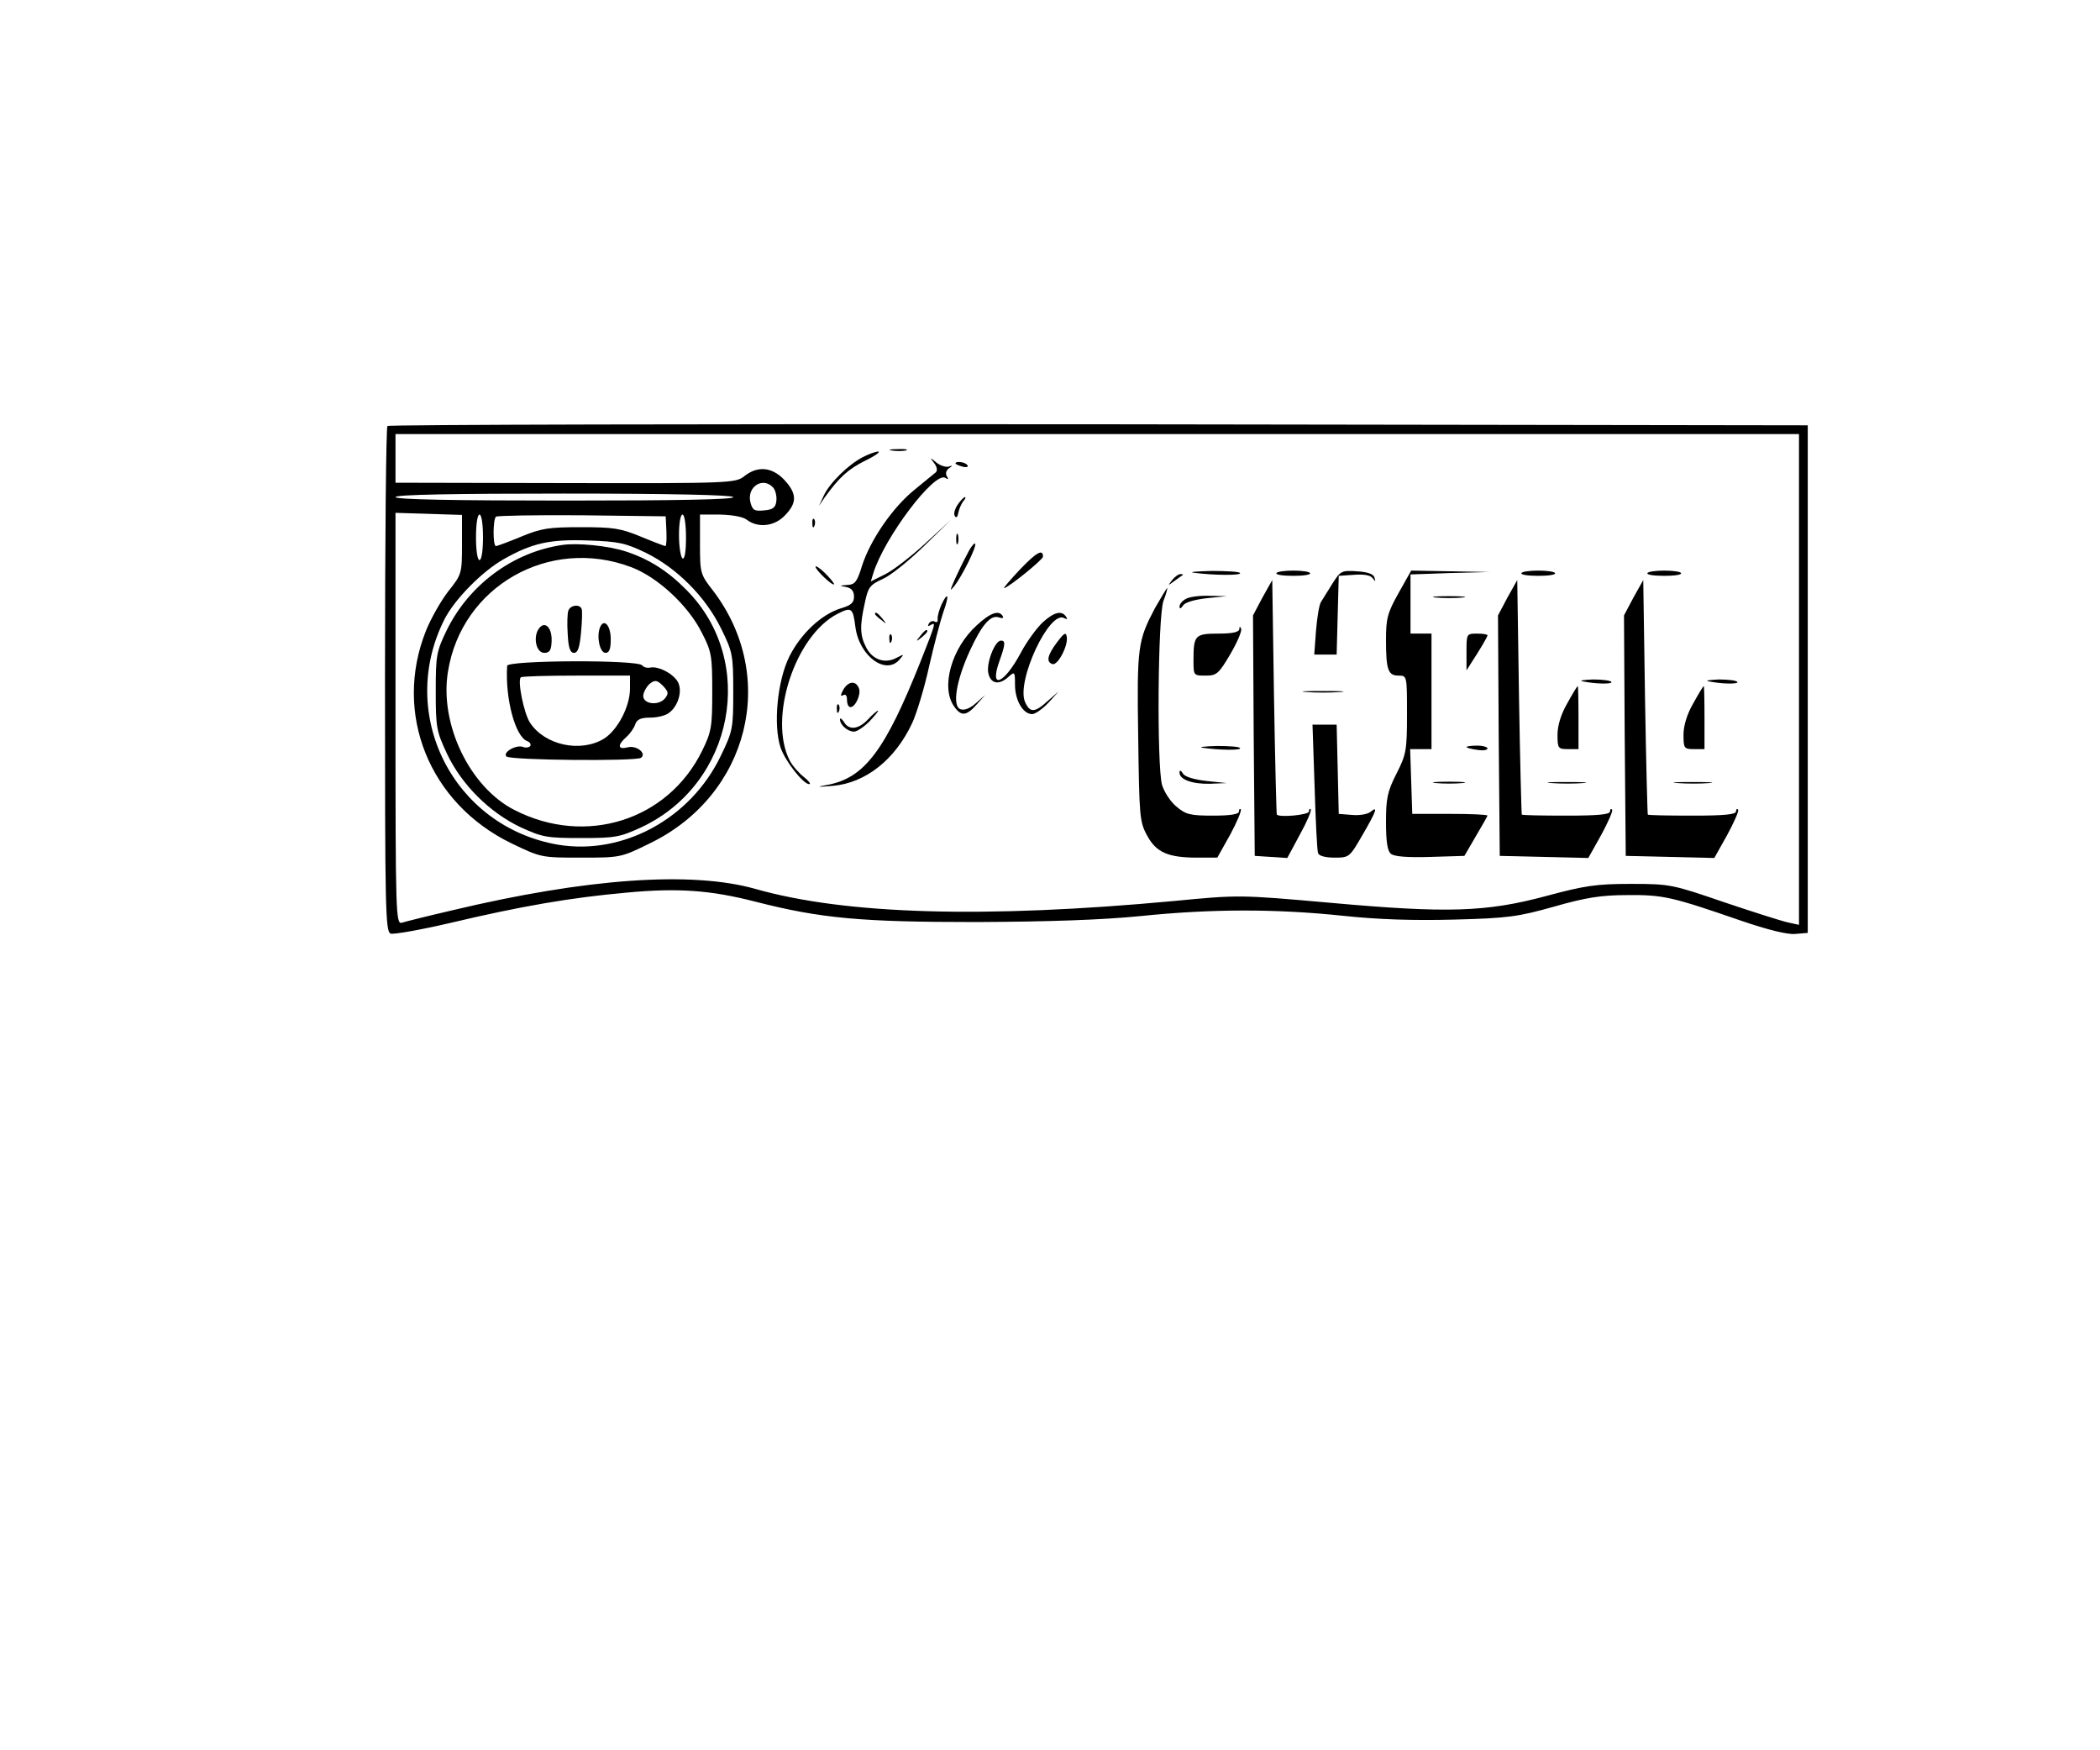 <?xml version="1.0" standalone="no"?>
<!DOCTYPE svg PUBLIC "-//W3C//DTD SVG 20010904//EN"
 "http://www.w3.org/TR/2001/REC-SVG-20010904/DTD/svg10.dtd">
<svg version="1.0" xmlns="http://www.w3.org/2000/svg"
 width="600pt" height="500pt" viewBox="0 0 600 500"
 preserveAspectRatio="xMidYMid meet">

<g transform="translate(0,500) scale(0.1,-0.1)"
fill="#000000" stroke="none">
<path d="M1107 3783 c-4 -3 -7 -330 -7 -725 0 -652 1 -719 16 -725 9 -3 87 11
173 31 198 47 343 72 501 86 147 14 241 7 369 -26 188 -48 302 -58 631 -58
209 1 356 6 468 17 204 21 387 21 578 1 103 -11 202 -14 319 -11 153 4 182 8
285 37 91 26 135 33 210 33 102 1 127 -5 324 -73 76 -26 132 -40 155 -38 l36
3 0 725 0 725 -2026 3 c-1114 1 -2029 -1 -2032 -5z m4033 -724 l0 -701 -32 7
c-18 4 -100 30 -183 58 -146 50 -153 52 -265 52 -99 0 -132 -5 -240 -34 -174
-47 -285 -50 -619 -20 -259 23 -262 23 -448 5 -539 -50 -937 -39 -1196 35
-182 51 -482 30 -867 -62 -69 -16 -133 -32 -142 -35 -17 -5 -18 27 -18 583 l0
588 95 -3 95 -3 0 -85 c0 -83 -1 -85 -39 -133 -21 -27 -50 -78 -64 -113 -94
-236 9 -493 244 -607 85 -41 86 -41 199 -41 112 0 114 0 197 41 283 137 368
476 180 722 -36 46 -37 50 -37 132 l0 85 58 0 c34 -1 65 -6 76 -15 32 -24 79
-19 109 13 35 36 34 62 -2 101 -35 37 -76 41 -114 11 -25 -20 -38 -21 -511
-20 l-486 1 0 70 0 69 2005 0 2005 0 0 -701z m-2930 547 c6 -8 10 -25 8 -38
-2 -18 -10 -24 -35 -26 -28 -3 -33 1 -39 23 -11 45 37 75 66 41z m-115 -26 c4
-7 -158 -10 -479 -10 -317 0 -486 3 -486 10 0 7 166 10 479 10 309 0 482 -4
486 -10z m-715 -115 c0 -37 -4 -65 -10 -65 -6 0 -10 28 -10 65 0 37 4 65 10
65 6 0 10 -28 10 -65z m524 18 c1 -24 0 -43 -3 -43 -2 0 -34 12 -70 27 -58 24
-79 27 -171 27 -92 0 -113 -3 -171 -27 -36 -15 -69 -27 -72 -27 -9 0 -9 75 0
84 4 3 114 5 246 4 l239 -3 2 -42z m56 -19 c0 -41 -4 -63 -10 -59 -5 3 -10 33
-10 66 0 33 4 59 10 59 6 0 10 -29 10 -66z m-113 -44 c88 -44 168 -124 213
-215 33 -67 35 -75 35 -180 0 -106 -1 -113 -36 -185 -86 -179 -280 -284 -465
-253 -300 52 -461 373 -324 644 29 57 107 136 168 171 83 47 133 58 244 54 86
-3 105 -7 165 -36z"/>
<path d="M2548 3713 c12 -2 30 -2 40 0 9 3 -1 5 -23 4 -22 0 -30 -2 -17 -4z"/>
<path d="M2465 3694 c-41 -21 -94 -73 -111 -109 l-14 -30 17 25 c42 58 67 80
115 104 29 14 45 26 37 26 -7 0 -27 -7 -44 -16z"/>
<path d="M2669 3677 c8 -10 10 -21 5 -26 -5 -4 -32 -26 -61 -50 -63 -51 -126
-143 -150 -217 -14 -46 -20 -54 -42 -55 -24 -2 -24 -2 -3 -6 15 -3 22 -12 22
-27 0 -18 -8 -25 -38 -34 -55 -17 -114 -72 -147 -138 -34 -69 -46 -195 -25
-259 13 -39 65 -105 82 -105 6 0 -1 9 -16 21 -14 11 -33 33 -40 47 -61 120 15
355 136 418 41 21 45 18 52 -37 11 -84 88 -140 127 -92 13 15 12 15 -9 4 -33
-18 -69 -6 -87 29 -18 34 -19 62 -4 128 9 44 14 51 51 68 23 10 76 53 118 94
l77 75 -73 -67 c-40 -37 -92 -77 -114 -88 l-42 -21 7 23 c32 103 175 292 206
273 8 -6 10 -4 4 5 -4 7 -2 16 6 22 12 8 11 9 -1 5 -8 -2 -24 3 -35 12 -18 15
-19 15 -6 -2z"/>
<path d="M2730 3676 c0 -2 9 -6 20 -9 11 -3 18 -1 14 4 -5 9 -34 13 -34 5z"/>
<path d="M2736 3558 c-8 -12 -12 -26 -8 -32 4 -7 8 -3 10 9 2 11 9 26 14 33 6
6 8 12 5 12 -3 0 -13 -10 -21 -22z"/>
<path d="M2321 3504 c0 -11 3 -14 6 -6 3 7 2 16 -1 19 -3 4 -6 -2 -5 -13z"/>
<path d="M2732 3460 c0 -14 2 -19 5 -12 2 6 2 18 0 25 -3 6 -5 1 -5 -13z"/>
<path d="M2764 3418 c-10 -18 -26 -51 -36 -73 -14 -32 -15 -36 -2 -20 23 29
66 116 60 122 -2 3 -13 -10 -22 -29z"/>
<path d="M2914 3373 c-27 -29 -48 -53 -45 -53 10 0 111 81 111 90 0 23 -19 12
-66 -37z"/>
<path d="M2330 3381 c0 -9 49 -56 53 -50 1 2 -10 16 -25 31 -15 15 -28 23 -28
19z"/>
<path d="M3410 3364 c59 -8 138 -8 133 -1 -2 4 -39 6 -81 6 -42 -1 -66 -3 -52
-5z"/>
<path d="M3647 3363 c-3 -5 19 -8 48 -8 29 0 51 3 48 8 -2 4 -24 7 -48 7 -24
0 -46 -3 -48 -7z"/>
<path d="M3807 3333 c-13 -21 -28 -45 -33 -53 -5 -8 -11 -45 -14 -82 l-5 -68
32 0 32 0 3 113 3 112 44 3 c28 2 47 -1 53 -10 8 -10 9 -10 5 2 -2 10 -19 16
-50 18 -44 3 -47 1 -70 -35z"/>
<path d="M3996 3306 c-32 -57 -36 -73 -36 -134 0 -86 6 -102 36 -102 24 0 24
-1 24 -110 0 -103 -2 -115 -30 -170 -26 -51 -30 -71 -30 -138 0 -56 4 -83 14
-91 9 -8 48 -11 112 -9 l98 3 32 55 c18 30 33 57 34 60 0 3 -48 5 -107 5
l-108 0 -3 93 -3 92 31 0 30 0 0 165 0 165 -30 0 -30 0 0 85 0 84 113 4 112 3
-112 2 -111 2 -36 -64z"/>
<path d="M4347 3363 c-3 -5 19 -8 48 -8 29 0 51 3 48 8 -2 4 -24 7 -48 7 -24
0 -46 -3 -48 -7z"/>
<path d="M4707 3363 c-3 -5 19 -8 48 -8 29 0 51 3 48 8 -2 4 -24 7 -48 7 -24
0 -46 -3 -48 -7z"/>
<path d="M3349 3343 c-13 -17 -13 -17 6 -3 11 8 22 16 24 17 2 2 0 3 -6 3 -6
0 -17 -8 -24 -17z"/>
<path d="M3607 3293 l-27 -51 2 -344 3 -343 46 -3 47 -3 36 67 c20 36 34 69
31 72 -3 3 -5 0 -5 -6 0 -10 -84 -18 -92 -9 -1 1 -5 152 -8 336 l-5 334 -28
-50z"/>
<path d="M4307 3293 l-27 -51 2 -344 3 -343 126 -3 127 -3 37 66 c20 37 34 69
31 72 -3 4 -6 1 -6 -5 0 -9 -36 -12 -125 -12 -69 0 -126 1 -127 3 -1 1 -5 152
-8 336 l-5 334 -28 -50z"/>
<path d="M4667 3293 l-27 -51 2 -344 3 -343 126 -3 127 -3 37 66 c20 37 34 69
31 72 -3 4 -6 1 -6 -5 0 -9 -36 -12 -125 -12 -69 0 -126 1 -127 3 -1 1 -5 152
-8 336 l-5 334 -28 -50z"/>
<path d="M3300 3263 c-49 -93 -52 -110 -48 -368 3 -225 4 -243 25 -281 26 -49
60 -64 144 -64 l57 0 37 66 c20 37 33 69 30 72 -3 3 -5 0 -5 -6 0 -8 -24 -12
-74 -12 -65 0 -78 3 -105 26 -17 14 -35 42 -41 62 -15 57 -12 478 4 525 8 20
12 37 11 37 -2 0 -17 -26 -35 -57z"/>
<path d="M2690 3273 c-7 -16 -12 -34 -11 -42 1 -7 -2 -10 -8 -7 -5 4 -13 1
-17 -5 -4 -8 -3 -9 4 -5 17 10 16 7 -28 -104 -101 -254 -160 -332 -265 -352
-34 -6 -32 -7 14 -3 94 8 179 75 228 181 13 29 35 102 48 162 14 61 32 129 40
153 18 49 14 62 -5 22z"/>
<path d="M3388 3289 c-10 -5 -18 -15 -18 -22 0 -7 4 -6 10 3 5 9 32 17 67 21
l58 6 -50 1 c-27 1 -58 -3 -67 -9z"/>
<path d="M4103 3293 c20 -2 54 -2 75 0 20 2 3 4 -38 4 -41 0 -58 -2 -37 -4z"/>
<path d="M2500 3246 c0 -2 8 -10 18 -17 15 -13 16 -12 3 4 -13 16 -21 21 -21
13z"/>
<path d="M2791 3214 c-72 -65 -104 -177 -65 -232 20 -29 35 -28 65 6 l24 27
-27 -24 c-17 -15 -33 -21 -44 -17 -24 9 -12 82 27 167 35 76 60 104 84 95 9
-3 13 -2 10 4 -11 18 -35 10 -74 -26z"/>
<path d="M2979 3222 c-16 -15 -45 -54 -62 -86 -48 -90 -91 -108 -62 -26 18 50
18 60 5 60 -18 0 -43 -66 -36 -94 7 -30 31 -34 58 -9 17 15 18 14 18 -23 0
-45 23 -84 49 -84 9 0 30 15 47 33 l29 32 -31 -27 c-37 -34 -51 -35 -65 -4
-27 58 70 266 112 240 8 -4 10 -3 5 4 -12 19 -34 14 -67 -16z"/>
<path d="M3541 3203 c-1 -9 -20 -13 -60 -13 -67 0 -71 -5 -71 -76 0 -44 0 -44
35 -44 31 0 37 5 70 61 20 34 34 67 31 73 -3 7 -5 7 -5 -1z"/>
<path d="M2629 3183 c-13 -16 -12 -17 4 -4 16 13 21 21 13 21 -2 0 -10 -8 -17
-17z"/>
<path d="M3020 3165 c-27 -36 -32 -56 -13 -62 15 -5 45 52 41 77 -2 15 -7 13
-28 -15z"/>
<path d="M2541 3174 c0 -11 3 -14 6 -6 3 7 2 16 -1 19 -3 4 -6 -2 -5 -13z"/>
<path d="M4190 3138 l0 -53 30 47 c17 27 30 50 30 53 0 3 -13 5 -30 5 -30 0
-30 -1 -30 -52z"/>
<path d="M4520 3054 c37 -8 88 -9 84 -2 -3 4 -26 7 -52 7 -26 -1 -40 -3 -32
-5z"/>
<path d="M4880 3054 c37 -8 88 -9 84 -2 -3 4 -26 7 -52 7 -26 -1 -40 -3 -32
-5z"/>
<path d="M2409 3029 c-8 -15 -8 -19 0 -15 7 4 11 -1 11 -13 0 -12 4 -21 10
-21 14 0 31 37 24 54 -9 23 -31 20 -45 -5z"/>
<path d="M4478 2991 c-18 -31 -28 -64 -28 -90 0 -39 2 -41 30 -41 l30 0 0 90
c0 50 -1 90 -2 90 -2 0 -15 -22 -30 -49z"/>
<path d="M4838 2991 c-18 -31 -28 -64 -28 -90 0 -39 2 -41 30 -41 l30 0 0 90
c0 50 -1 90 -2 90 -2 0 -15 -22 -30 -49z"/>
<path d="M3733 3023 c26 -2 68 -2 95 0 26 2 4 3 -48 3 -52 0 -74 -1 -47 -3z"/>
<path d="M2391 2974 c0 -11 3 -14 6 -6 3 7 2 16 -1 19 -3 4 -6 -2 -5 -13z"/>
<path d="M2480 2945 c-27 -29 -55 -32 -69 -7 -6 9 -11 12 -11 7 0 -16 22 -35
40 -35 9 0 29 14 45 30 16 17 26 30 24 30 -3 0 -16 -11 -29 -25z"/>
<path d="M3756 2753 c3 -98 7 -184 10 -190 2 -8 21 -13 47 -13 42 0 43 1 80
65 40 69 45 84 23 66 -8 -7 -32 -11 -53 -9 l-38 3 -3 128 -3 127 -34 0 -35 0
6 -177z"/>
<path d="M3435 2864 c47 -7 113 -8 108 -1 -2 4 -32 6 -66 6 -34 -1 -53 -3 -42
-5z"/>
<path d="M4190 2866 c0 -2 14 -6 30 -8 17 -3 30 -1 30 4 0 4 -13 8 -30 8 -16
0 -30 -2 -30 -4z"/>
<path d="M3370 2793 c0 -20 36 -33 87 -32 l48 2 -58 6 c-35 4 -62 12 -67 21
-6 10 -10 11 -10 3z"/>
<path d="M4103 2763 c20 -2 54 -2 75 0 20 2 3 4 -38 4 -41 0 -58 -2 -37 -4z"/>
<path d="M4433 2763 c26 -2 67 -2 90 0 23 2 2 3 -48 3 -49 0 -68 -1 -42 -3z"/>
<path d="M4793 2763 c26 -2 67 -2 90 0 23 2 2 3 -48 3 -49 0 -68 -1 -42 -3z"/>
<path d="M1605 3443 c-140 -21 -264 -113 -328 -242 -30 -62 -32 -72 -32 -176
0 -103 2 -114 32 -178 42 -89 122 -168 210 -210 63 -29 76 -31 173 -31 97 0
110 2 173 31 264 124 331 473 129 677 -53 54 -106 88 -172 110 -51 17 -141 26
-185 19z m198 -63 c75 -28 163 -109 202 -187 28 -54 30 -66 30 -168 0 -101 -2
-115 -29 -170 -98 -199 -333 -273 -536 -169 -128 65 -215 246 -190 396 39 243
289 386 523 298z"/>
<path d="M1624 3256 c-3 -7 -4 -38 -2 -67 2 -40 7 -54 18 -54 11 0 16 15 20
57 3 32 4 62 2 68 -5 15 -32 12 -38 -4z"/>
<path d="M1541 3206 c-19 -23 -10 -71 14 -71 15 0 20 7 21 32 2 39 -18 60 -35
39z"/>
<path d="M1714 3207 c-10 -27 0 -72 16 -72 11 0 15 11 15 39 0 40 -20 61 -31
33z"/>
<path d="M1449 3098 c-6 -93 23 -202 57 -215 8 -3 12 -9 9 -14 -3 -4 -12 -6
-20 -3 -19 8 -60 -15 -48 -27 11 -11 367 -14 384 -4 18 12 -12 37 -38 30 -28
-7 -30 6 -3 30 11 10 22 26 25 36 5 14 16 19 43 19 20 0 45 6 54 14 24 18 37
57 27 83 -9 25 -56 51 -81 46 -9 -2 -19 1 -23 6 -10 17 -385 15 -386 -1z m351
-65 c0 -51 -35 -118 -74 -143 -67 -41 -170 -19 -212 46 -17 26 -36 119 -26
129 3 3 74 5 159 5 l153 0 0 -37z m100 -28 c-19 -23 -66 -16 -62 10 2 11 11
26 20 33 13 10 20 9 36 -7 16 -17 17 -22 6 -36z"/>
</g>
</svg>
